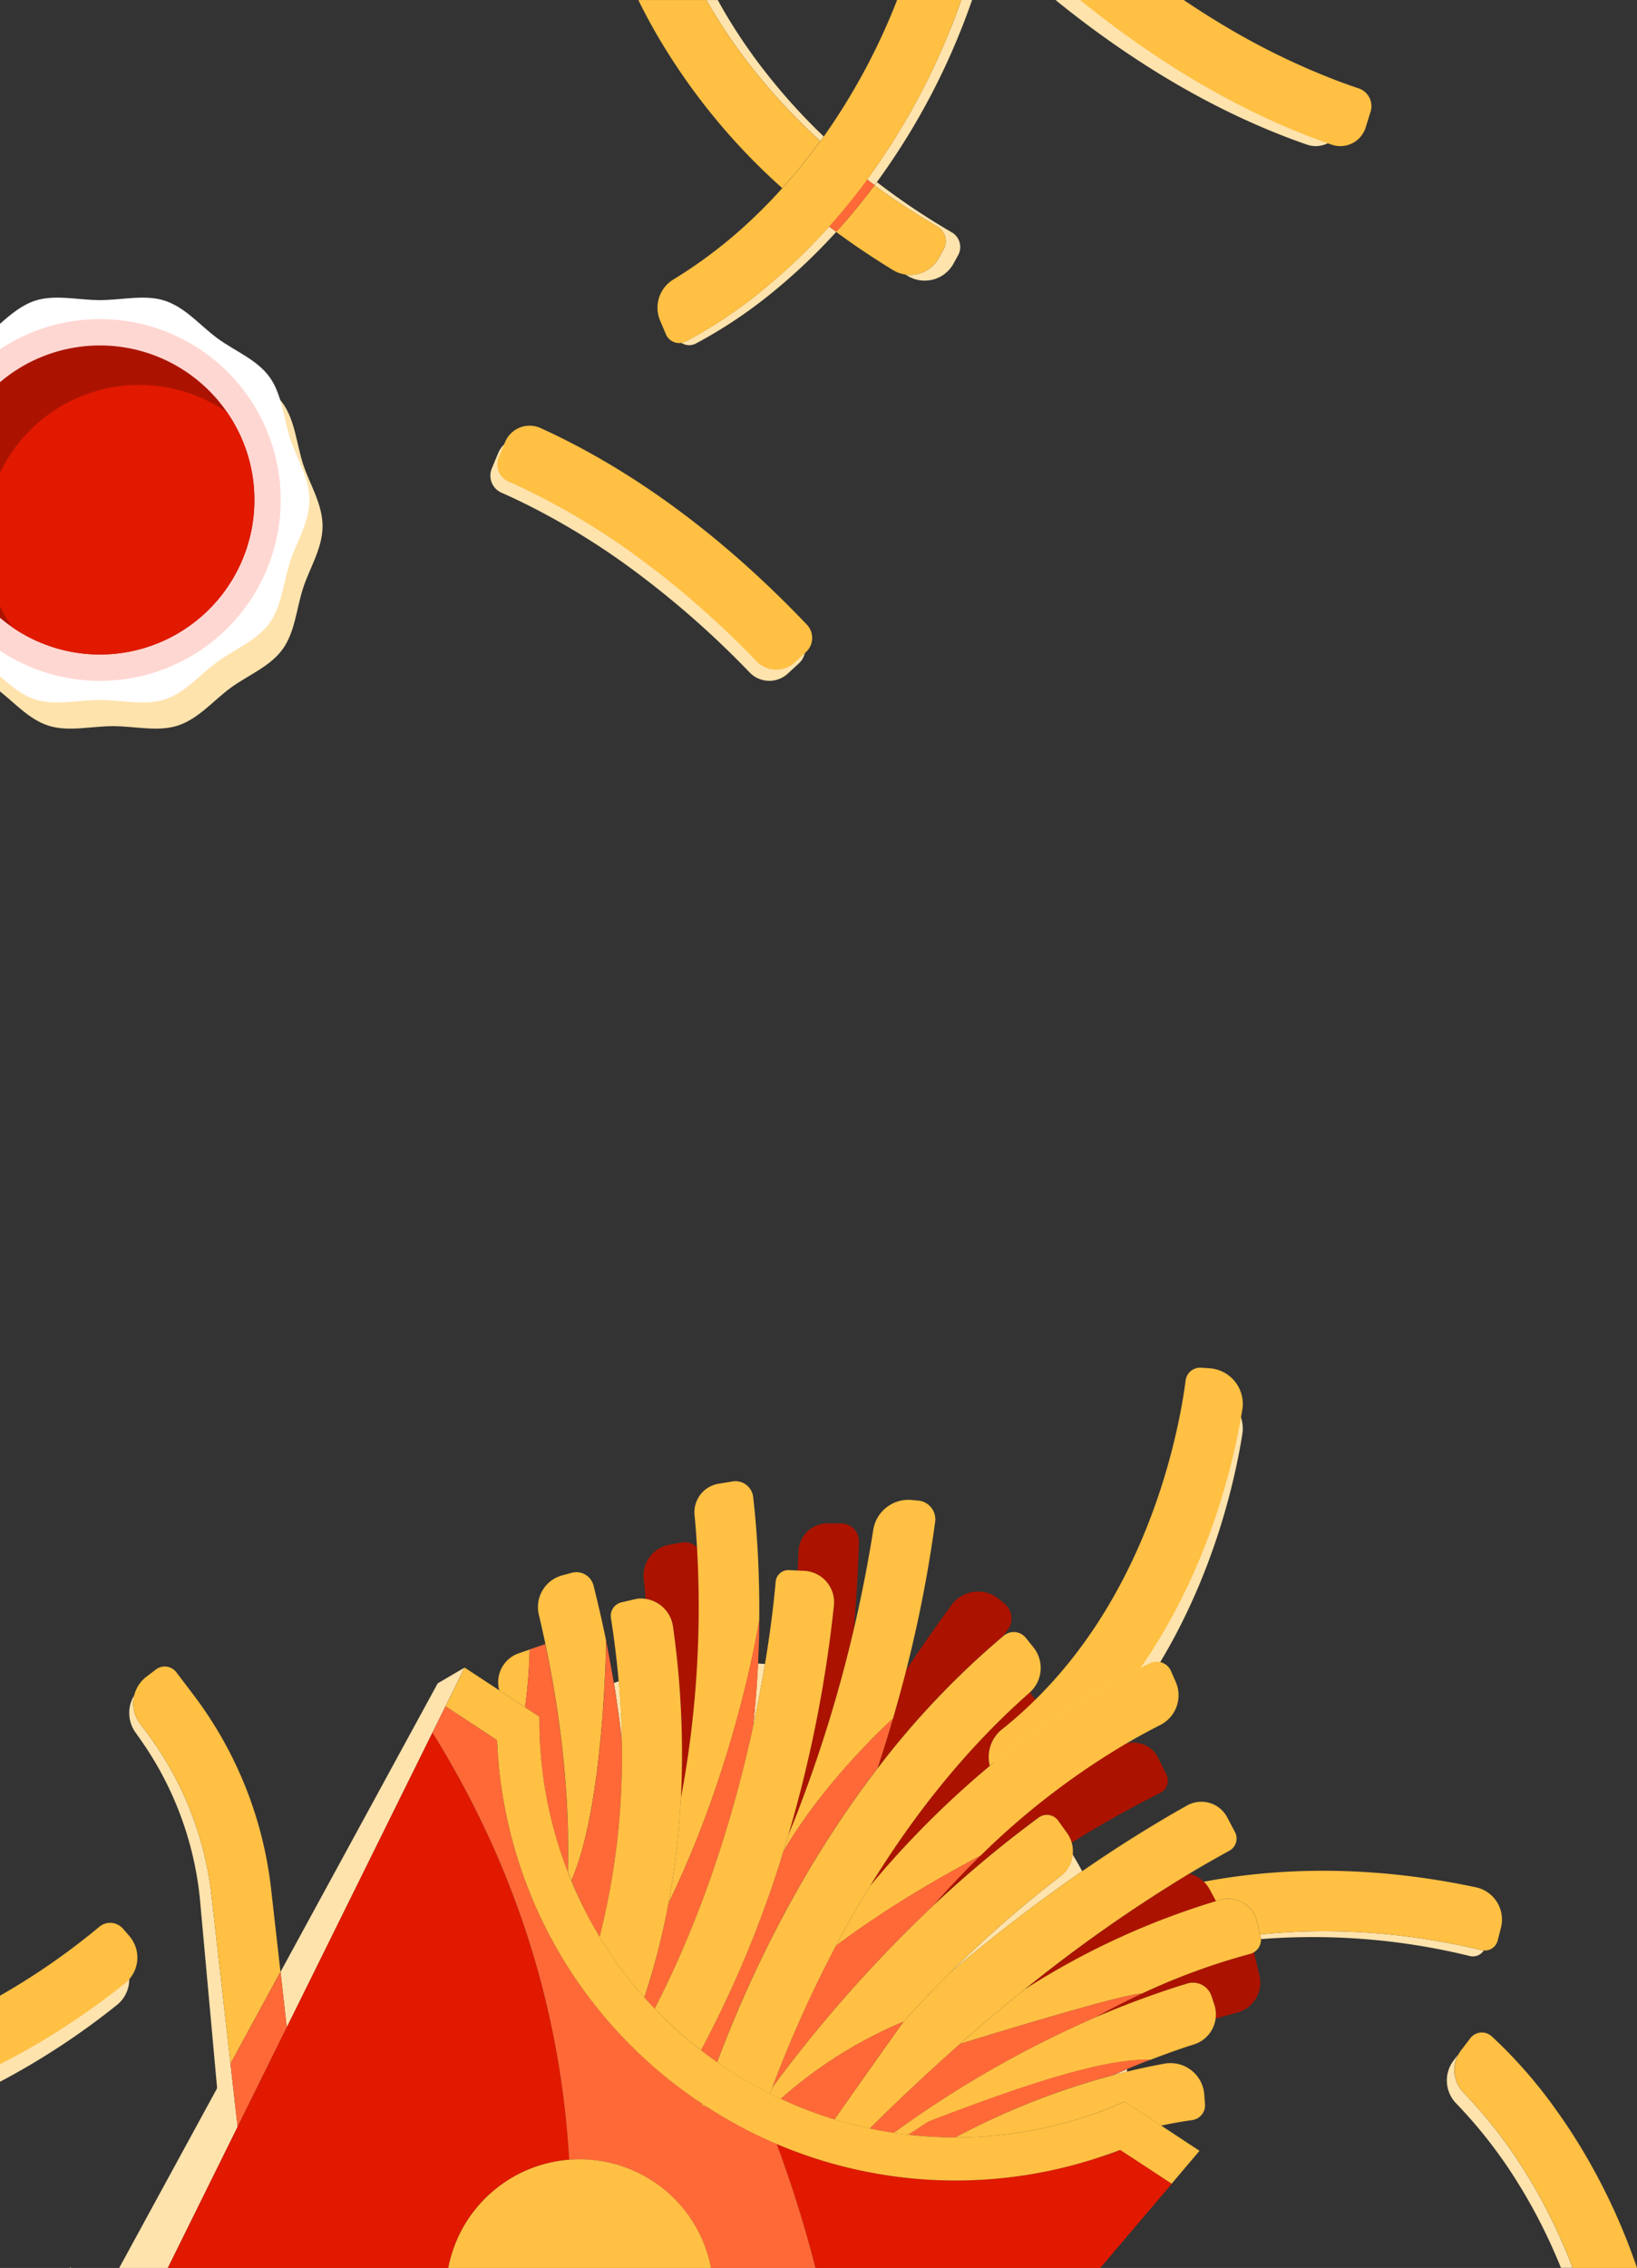 <svg xmlns="http://www.w3.org/2000/svg" viewBox="0 0 590.16 817"><rect x="0" y="0" width="590.16" height="817" fill="#333333" stroke="none"/><defs><style>.cls-1{fill:#ffe3ac}.cls-2{fill:none}.cls-3{fill:#ffc043}.cls-4{fill:#ab1300}.cls-5{fill:#ff6937}.cls-6{fill:#e11900}</style></defs><g id="Layer_2" data-name="Layer 2"><g id="WebLeft"><path class="cls-1" d="M356.85 645.08a12.73 12.73 0 014.36-13.17 149.76 149.76 0 0012-10.66q3.71-3.64 7.08-7.44c34.07-38.21 44.1-86.66 46.78-105 .14-.95.27-1.85.37-2.63a5.24 5.24 0 015.54-4.57l3 .18a12.88 12.88 0 0111.89 14.92c-3.23 19.95-12.24 57.77-36.66 93a273 273 0 00-54.36 35.37z"/><path class="cls-2" d="M537.68 733.52a5.24 5.24 0 00-7.64.7l-3.24 4.23a12.22 12.22 0 00-1.07 1.65l-1.64 2.14a11.87 11.87 0 00.94 15.59 170.94 170.94 0 0123 29.89c.46.75.93 1.52 1.39 2.3a194.39 194.39 0 019.67 18.5c1.24 2.71 2.47 5.54 3.66 8.48h27.37a222.42 222.42 0 00-21.72-45.84c-2.58-4.13-5.15-7.93-7.67-11.4a170 170 0 00-23.05-26.24zm-122.9 48.16l-11-7.19a57.62 57.62 0 01-7.51 2.65c2.52-.83 5-1.7 7.52-2.66zM179.18 627c.06 1.26.13 2.51.22 3.76-.12-1.26-.19-2.51-.22-3.76z"/><path class="cls-1" d="M454.31 696.9c22-2.33 49-1.73 80 5.66a4.58 4.58 0 00.62.08 4.68 4.68 0 01-5 2 238 238 0 00-75.35-6.1 5.51 5.51 0 00-.14-1zM50.52 621l1.85 2.44a120.38 120.38 0 0123.88 59.46l6.84 60.54-3.85 19.4-6.92-76a120.45 120.45 0 00-21.73-60.27l-1.77-2.51a12.11 12.11 0 01-.43-13.34A12.09 12.09 0 0050.52 621z"/><path class="cls-3" d="M454.31 696.9l-1.16-4.79a10.62 10.62 0 00-13.3-7.69l-1.52.46-2.38-4.4a11.38 11.38 0 00-2-2.6c26.37-5 59.41-6.23 98.16 2a11.86 11.86 0 019 14.54l-1.2 4.69a4.72 4.72 0 01-5 3.52 4.58 4.58 0 01-.62-.08c-30.98-7.38-57.97-7.98-79.98-5.65zM83.09 743.43l-6.84-60.54a120.38 120.38 0 00-23.88-59.46L50.52 621a12.1 12.1 0 012.29-17l3.39-2.59a5.27 5.27 0 017.37 1l6 7.9a142.06 142.06 0 0128.16 70.14l3.38 29.88z"/><path class="cls-1" d="M406.32 745.41v.89q-2.43.59-5 1.28c1.62-.74 3.31-1.47 5-2.17zM224.11 626.2c-.05-.47-.11-.93-.17-1.4-.22-1.81-.44-3.61-.68-5.39l-.24-1.8c-.29-2.08-.59-4.14-.9-6.16a2 2 0 010-.26c-.26-1.66-.52-3.31-.79-4.93l1.79-.61q.93 10.74 1.11 21.24c-.06-.23-.09-.46-.12-.69zm47.62-6.42c.07-.66.13-1.32.2-2 .14-1.45.27-2.88.39-4.31.05-.54.1-1.09.14-1.64.16-1.92.31-3.83.43-5.72 0-.28 0-.55.05-.83.11-1.61.2-3.21.28-4.78 0-.42 0-.83.07-1.24l2.5.17a471.09 471.09 0 01-4.28 22.43c.08-.68.15-1.38.22-2.08zm110.52 56.14a11.36 11.36 0 004.43-7.9c1.2 2 2.36 4 3.46 6.06-16.9 11.64-32.73 24-47.21 36.17a407.89 407.89 0 0139.32-34.33z"/><path class="cls-4" d="M356.85 636.14a336.6 336.6 0 00-43.2 43.29c14.9-24.25 33.83-48.87 57.54-69.7l.12-.12 1.94 2.7a149.86 149.86 0 01-12 10.67 12.71 12.71 0 00-4.4 13.16zm-111.37 11.79a326.48 326.48 0 00-2.86-62 11.7 11.7 0 00-9.84-9.95c-.23-2.65-.48-5-.71-7.14a11.31 11.31 0 019.32-12.39l4.52-.77a6 6 0 015.4 1.8 373.13 373.13 0 01-5.83 90.45zm192.31 74.21l-1.05-3.14a7 7 0 00-8.62-4.47l-2.24.68A325.94 325.94 0 00395 726.69l1-.56 2.1-1.15c1.25-.68 2.51-1.35 3.77-2l1.6-.82c2.33-1.18 4.66-2.33 7-3.44a236.69 236.69 0 0140.26-14.88 5.17 5.17 0 001.31-.58l2 8.4a11.15 11.15 0 01-8 13.35c-2.65.71-5.26 1.46-7.85 2.21a11.22 11.22 0 00-.4-5.08zM316.38 637l.78-2.39c.2-.6.38-1.19.58-1.78l.84-2.65.57-1.82c.26-.86.53-1.71.79-2.56l.54-1.8c.26-.86.52-1.72.77-2.57.17-.57.33-1.14.5-1.7.06-.22.13-.44.19-.65 1.61-5.53 3.07-10.89 4.38-16 .13-.5.24-1 .37-1.47 6.64-10 12.26-17.86 16.37-23.45a11.85 11.85 0 0116.94-2.22l2 1.63a7 7 0 011.24 9.69c-.48.63-1 1.33-1.54 2.07A301.91 301.91 0 00316.38 637z"/><path class="cls-3" d="M356.85 636.14a12.71 12.71 0 014.36-13.14 149.86 149.86 0 0012-10.67q3.71-3.64 7.08-7.43c34.07-38.22 44.1-86.67 46.78-105 .14-.95.27-1.85.37-2.63a5.25 5.25 0 015.54-4.57l3 .19a12.87 12.87 0 0111.89 14.92c-3.23 19.94-12.24 57.76-36.66 93a273.43 273.43 0 00-54.36 35.33z"/><path class="cls-4" d="M381.42 655.85a5 5 0 00-7-1.12 417 417 0 00-38 31.7c5.3-6 11-12 17-17.94A270.7 270.7 0 01406 628.11a9.93 9.93 0 0111.6 5.24l2.94 6a4.92 4.92 0 01-2.24 6.53c-11.36 5.69-22 11.71-31.95 17.93a10.91 10.91 0 00-1.68-3.51zM436 680.48l2.38 4.4a274.57 274.57 0 00-69 31.84A529.2 529.2 0 01428.71 675a11 11 0 015.28 2.89 11.38 11.38 0 012.01 2.59zm-128.19-93.59a494.87 494.87 0 01-20.51 66.47q-1.49 3.81-3.08 7.65a465.82 465.82 0 0016.42-82.69 11.31 11.31 0 00-10.72-12.42l-2.38-.11c.13-2.56.24-4.91.33-7a10.46 10.46 0 0110.55-10h4.87a6.41 6.41 0 015.73 3.7 6.17 6.17 0 01.64 2.93c-.2 6.72-.66 17.89-1.85 31.47z"/><path class="cls-3" d="M321.93 619.1c-.11.1-24.19 21.65-39.52 47.93q.94-3 1.81-6 1.59-3.84 3.08-7.65a494.87 494.87 0 0020.51-66.47c3.5-15 5.69-27.36 7-35.77a12.84 12.84 0 0113.87-10.79l2.38.22a6.78 6.78 0 016.08 7.62 473.7 473.7 0 01-10.43 53.44c-.13.49-.24 1-.37 1.47a617.23 617.23 0 01-4.41 16zm-3.35 11.1l.57-1.82zm1.36-4.38l.54-1.8zm-2.78 8.81c.2-.6.38-1.19.58-1.78-.2.59-.38 1.15-.58 1.78zm4.09-13.18c.17-.57.33-1.14.5-1.7-.17.56-.33 1.13-.5 1.7zm-130.31-27.21a178.22 178.22 0 01-1.65 20.8l-9.29-6.11-.06-.21a11 11 0 017-13.11l9.61-3.34z"/><path class="cls-5" d="M196.58 592.27c4.59 21.79 9 51.33 8.08 82a150.91 150.91 0 01-10.21-55.81l-5.16-3.46a178.22 178.22 0 001.65-20.8z"/><path class="cls-3" d="M309.87 588.8v-.83c.02.28.01.56 0 .83zm-.19 6.11c0-.57.05-1.14.07-1.71-.02.57-.05 1.14-.07 1.71zM241 685.64a285.32 285.32 0 004.45-37.71 373.13 373.13 0 005.83-90.45c-.26-4.58-.58-8.53-.89-11.75a10.39 10.39 0 018.71-11.24l.85-.14 4.18-.68a6.41 6.41 0 017.39 5.56c.34 2.95.74 6.79 1.1 11.42.67 8.54 1.22 19.76 1.1 32.88-.18 1.33-8.15 51.67-32.72 102.11zm31.32-72.15zm-.59 6.29c.07-.66.13-1.32.2-2-.07.68-.13 1.34-.2 2zm37.37-13.65v-.83c.03.28.02.55 0 .83zm.42-7.37v.52l-.06 1.24z"/><path class="cls-5" d="M273.22 600.52c-.08 1.57-.17 3.17-.28 4.78 0 .28 0 .55-.05.83-.12 1.89-.27 3.8-.43 5.72 0 .55-.09 1.1-.14 1.64-.12 1.43-.25 2.86-.39 4.31-.07.66-.13 1.32-.2 2s-.14 1.4-.22 2.1c-6.28 29.1-17.08 65.91-35.51 101.71-1.27-1.32-2.5-2.68-3.72-4a257.07 257.07 0 008.72-33.97c24.54-50.44 32.51-100.78 32.72-102.11 0 1.47 0 3-.06 4.48v.83c0 1.45-.07 2.92-.12 4.4l-.06 1.71c-.05 1.27-.11 2.55-.17 3.85z"/><path class="cls-3" d="M257 603.33c-.29-1.66-.59-3.3-.89-4.91.29 1.58.59 3.25.89 4.91zm-1.13-6.17q-.57-3-1.15-5.82.59 2.85 1.15 5.82zm-31.93 27.64c-.22-1.81-.44-3.61-.68-5.39.24 1.78.46 3.59.68 5.39zm-2.89-19.92c.08.46.16.91.24 1.38.27 1.62.53 3.27.79 4.93-.33-2.14-.68-4.19-1.03-6.31zM206 677.48c-.45-1.07-.87-2.15-1.29-3.24.9-30.64-3.49-60.18-8.08-82-.79-3.76-1.59-7.3-2.37-10.57a11.84 11.84 0 018.43-14.17l3.42-.92a6.38 6.38 0 017.86 4.59c1.51 5.94 3.07 12.65 4.56 19.95-.06.47-.64 59.29-12.53 86.36zm18.19-50.59v.1l-.09-.79c.04.23.07.46.09.69zm-1.19-9.28c-.29-2.08-.59-4.14-.9-6.16.33 2.02.63 4.08.9 6.16z"/><path class="cls-5" d="M222.08 611.19a2 2 0 000 .26c.31 2 .61 4.08.9 6.16l.24 1.8c.24 1.78.46 3.58.68 5.39.06.47.12.93.17 1.4l.09.79a264.47 264.47 0 01-8 70.74A149 149 0 01206 677.48c11.94-27.07 12.52-85.89 12.53-86.33a1.77 1.77 0 000 .2q.57 2.85 1.14 5.82c.08.42.15.84.23 1.26.3 1.61.6 3.25.89 4.91l.27 1.55c.34 2.11.69 4.16 1.02 6.3z"/><path class="cls-3" d="M410.49 718.72l1.16-.56c-6.36.3-39.36 10.09-65.59 18.15a663.45 663.45 0 0123.25-19.59 274.57 274.57 0 0169-31.84l1.52-.46a10.62 10.62 0 0113.3 7.69l1.16 4.79.16.63a5.51 5.51 0 01.14 1 5.23 5.23 0 01-2.55 4.75 5.17 5.17 0 01-1.31.58 236.69 236.69 0 00-40.24 14.86zM396 726.13l2.1-1.15zm5.88-3.13l1.6-.82z"/><path class="cls-5" d="M346.06 736.31c26.23-8.06 59.23-17.85 65.59-18.15l-1.16.56c-2.35 1.11-4.68 2.26-7 3.44l-1.6.82c-1.26.65-2.52 1.32-3.77 2l-2.1 1.15-1 .56a385.86 385.86 0 00-72.83 41.66q-4.33-.66-8.64-1.56c9.55-9.5 20.45-19.86 32.51-30.48z"/><path class="cls-3" d="M353.5 668.49c-11.86 6.25-33.42 18.32-52.19 32.54 3.76-7.1 7.86-14.33 12.33-21.6a336.6 336.6 0 0143.2-43.29 273.43 273.43 0 0154.39-35.37c1.13-.55 2.26-1.1 3.4-1.63a5.59 5.59 0 017.5 2.78l1.72 3.91a12 12 0 01-5.62 15.61q-6.23 3.18-12.23 6.67a270.7 270.7 0 00-52.5 40.38z"/><path class="cls-5" d="M301.32 701c18.77-14.22 40.33-26.29 52.19-32.54a324.436 324.436 0 00-17 17.94 492.59 492.59 0 00-58.1 65.6 439 439 0 0122.91-51z"/><path class="cls-3" d="M242.62 585.93a326.48 326.48 0 012.86 62 285.32 285.32 0 01-4.48 37.71 257.07 257.07 0 01-8.73 33.93 149.15 149.15 0 01-16.11-21.84 264.47 264.47 0 008-70.74v-.1q-.18-10.5-1.11-21.24-1-11.26-2.79-22.75a5 5 0 013.79-5.68l5.6-1.29a11.46 11.46 0 013.1.05 11.7 11.7 0 019.87 9.95zm126.69 130.79a663.45 663.45 0 00-23.25 19.59c-12 10.62-23 21-32.52 30.48q-6.41-1.35-12.74-3.28c13.78-19.66 24.86-35.16 24.88-35.19q8.19-9.08 17.25-18.07c14.48-12.21 30.31-24.53 47.21-36.17 12.11-8.35 24.76-16.35 37.84-23.69a10.54 10.54 0 0114.45 4.29l2.81 5.33a5 5 0 01-2.05 6.7q-7.32 4-14.48 8.28a529.2 529.2 0 00-59.4 41.73z"/><path class="cls-3" d="M382.25 675.92a407.89 407.89 0 00-39.32 34.33q-9.06 9-17.25 18.07a159.13 159.13 0 00-44.2 27.79c-1.3-.61-2.6-1.23-3.9-1.88.27-.73.55-1.47.83-2.21a492.59 492.59 0 0158.07-65.58 417 417 0 0138-31.7 5 5 0 017 1.12l3.22 4.49a10.91 10.91 0 011.68 3.51 11.33 11.33 0 01-4.07 12.07z"/><path class="cls-5" d="M325.68 728.31s-11.1 15.53-24.88 35.19a148.51 148.51 0 01-19.32-7.41 159.13 159.13 0 0144.2-27.78zM253 758.32l-1.08-1.32 1.26.86c-.05.14-.1.32-.18.46zM282.41 667c15.33-26.28 39.41-47.83 39.52-47.93-.06.21-.13.43-.19.65-.17.56-.33 1.13-.5 1.7-.25.85-.51 1.71-.77 2.57l-.54 1.8c-.26.85-.53 1.7-.79 2.56l-.57 1.82-.84 2.65c-.2.59-.38 1.18-.58 1.78l-.78 2.39c-28.55 37.12-46.91 76.79-57.85 105.86-2-1.38-3.91-2.81-5.81-4.27a401 401 0 0029.7-71.58z"/><path class="cls-3" d="M300.64 578.33A465.82 465.82 0 01284.22 661q-.87 3-1.81 6a401 401 0 01-29.69 71.58 150.68 150.68 0 01-16.7-15c18.41-35.8 29.21-72.62 35.49-101.73a471.09 471.09 0 004.28-22.43c2.28-13.71 3.37-24.13 3.85-29.64a4.56 4.56 0 014.77-4.16l3.13.15 2.38.11a11.31 11.31 0 0110.72 12.45zm13.01 101.1c-4.47 7.27-8.57 14.5-12.33 21.6a439 439 0 00-22.91 51c-.28.74-.56 1.48-.83 2.21a150.07 150.07 0 01-15.43-8.87c-1.23-.81-2.43-1.63-3.62-2.47 10.94-29.07 29.3-68.74 57.85-105.86a301.91 301.91 0 0145.36-47.69l.14-.12a5.57 5.57 0 017.94.78l2.76 3.44a11.85 11.85 0 01-1.27 16.18l-.12.12c-23.71 20.81-42.64 45.43-57.54 69.68zm-59.97 78.8c.43.29.88.56 1.32.84-1.19-.38-1.83-.6-1.83-.6l-.13-.15c0-.14.09-.28.14-.42zm81.06 6.07l-7.26 4.75c-1.77-.2-3.54-.44-5.3-.7A385.86 385.86 0 01395 726.69a325.94 325.94 0 0130.87-11.49l2.24-.68a7 7 0 018.62 4.47l1.05 3.15a11.34 11.34 0 01-7.36 14.35c-1.2.37-2.23.7-2.93.93-4.26 1.42-8.51 3-12.75 4.59-17.48-.43-46.93 9.59-80 22.29z"/><path class="cls-5" d="M344.38 770a149.6 149.6 0 01-16.9-1l7.26-4.75c33.07-12.7 62.52-22.72 80-22.29-2.82 1.09-5.62 2.22-8.43 3.4-1.69.7-3.38 1.43-5.07 2.17A267.19 267.19 0 00344.38 770z"/><path class="cls-3" d="M344.38 770a267.19 267.19 0 0156.87-22.43q2.61-.69 5-1.28c5.17-1.26 9.75-2.2 13.6-2.89a12.21 12.21 0 0114.31 11.13l.26 3.46a5.38 5.38 0 01-4.59 5.74c-2.74.4-6.57 1-11.22 2l-13.16-8.64A151 151 0 01344.38 770z"/><path class="cls-1" d="M161.55 615.26l-.94-.6-14.92 30.16-42.31 85.52-2.25-20L157.8 606.4l9.7-5.68-6.89 13.92zM83.09 743.43l2.57 22.74L60.51 817H42.97l34.48-63.23 5.64-10.34z"/><path class="cls-5" d="M101.13 710.34l2.25 20-17.72 35.83-2.57-22.74 18.04-33.09z"/><path class="cls-6" d="M280 772.34a164.76 164.76 0 00116.33 4.8 57.62 57.62 0 007.51-2.65l11 7.19 7.6 5L396.66 817H294a448.52 448.52 0 00-14-44.66zm-194.34-6.17l17.72-35.83 42.31-85.52 14.92-30.16-4.69 9.49c33.23 53.57 46.55 106.53 49.28 153.85a48.22 48.22 0 00-43.59 39H60.51z"/><path class="cls-5" d="M214.05 778.13a48.58 48.58 0 00-8.85-.12c-2.73-47.33-16-100.29-49.28-153.86l4.69-9.49.94.6 17.62 11.59v.16c0 1.24.1 2.49.22 3.76A164.9 164.9 0 00251.92 757l1.12 1.28.13.15s.64.22 1.83.6a166.4 166.4 0 0025 13.27 448.52 448.52 0 0114 44.7h-37.7a48.23 48.23 0 00-42.25-38.87z"/><path class="cls-3" d="M403.83 774.48c-2.49 1-5 1.83-7.52 2.66A164.76 164.76 0 01255 759.07c-.44-.28-.89-.55-1.32-.84l-.5-.33-1.26-.86a164.9 164.9 0 01-72.52-126.27c-.09-1.25-.16-2.5-.22-3.76v-.16l-17.62-11.59-.94-.61 6.89-13.92 12.5 8.21 9.29 6.11 5.16 3.39a150.91 150.91 0 0010.21 55.81c.42 1.09.84 2.17 1.29 3.24a149 149 0 0026.35 42.09c1.22 1.36 2.45 2.72 3.72 4a150.68 150.68 0 0016.7 15c1.9 1.46 3.83 2.89 5.81 4.27 1.19.84 2.39 1.66 3.62 2.47a150.07 150.07 0 0015.43 8.87c1.3.65 2.6 1.27 3.9 1.88a148.51 148.51 0 0019.32 7.41q6.33 1.93 12.74 3.28 4.31.9 8.64 1.56c1.76.26 3.53.5 5.3.7a150.86 150.86 0 0078-11.93l13.16 8.64 13.79 9.07-10.05 11.85-7.6-5zM205.2 778a48.21 48.21 0 0151.12 39h-94.71a48.22 48.22 0 0143.59-39z"/><path class="cls-1" d="M527.74 754a169.68 169.68 0 0123 29.89c.46.74.93 1.51 1.39 2.3a192 192 0 019.67 18.5c1.76 3.84 3.49 7.94 5.16 12.27h-4.21c-1.19-2.94-2.42-5.77-3.66-8.48a194.39 194.39 0 00-9.67-18.5c-.46-.78-.93-1.55-1.39-2.3a170.94 170.94 0 00-23-29.89 11.87 11.87 0 01-.94-15.59l1.64-2.14a11.9 11.9 0 002.01 13.94z"/><path class="cls-3" d="M560.77 759.76c2.52 3.47 5.09 7.27 7.67 11.4A222.42 222.42 0 01590.16 817H567c-1.67-4.33-3.4-8.43-5.16-12.27a192 192 0 00-9.67-18.5c-.46-.79-.93-1.56-1.39-2.3a169.68 169.68 0 00-23-29.89 11.9 11.9 0 01-2-13.94 12.22 12.22 0 011.07-1.65l3.24-4.23a5.24 5.24 0 017.64-.7 170 170 0 0123.04 26.24z"/><path class="cls-1" d="M25.4 817h-.3l.51-.34a3.87 3.87 0 01-.21.34z"/><path class="cls-2" d="M262.49 6.49a195.81 195.81 0 0011.75 17.25A216.19 216.19 0 00297 49.15 230.11 230.11 0 00323.42 0h-64.66c.76 1.37 1.54 2.76 2.36 4.17.44.76.88 1.54 1.37 2.32z"/><path class="cls-1" d="M315.33 66.68l-.08.1a254.11 254.11 0 0022.67 14.83 6.08 6.08 0 012.27 8.21l-1.69 3.07a11.88 11.88 0 01-12.08 6l.78.48A11.86 11.86 0 00343.73 95l1.69-3.07a6.11 6.11 0 00-2.27-8.22 251.17 251.17 0 01-27-18.09l-.8 1.09zM257.27 4.41A192 192 0 00269 21.67a217.18 217.18 0 0026.74 29.15c.4-.55.81-1.1 1.21-1.67a216.19 216.19 0 01-22.72-25.41 195.81 195.81 0 01-11.74-17.25c-.47-.78-.93-1.56-1.37-2.31-.82-1.41-1.6-2.8-2.36-4.17h-4.07c.4.69.79 1.39 1.2 2.09s.9 1.53 1.38 2.31zm29.21 89.94c-3.53 3.34-7 6.37-10.29 9.1A169.84 169.84 0 01247.24 123a5.09 5.09 0 01-1.61.5 5.18 5.18 0 005.22.26 169.21 169.21 0 0029-19.57c3.31-2.73 6.76-5.76 10.29-9.1 3.71-3.5 7.51-7.36 11.34-11.56l-2.58-1.92c-4.22 4.69-8.37 8.92-12.42 12.74zm28.77-27.57l.08-.1-.08.1z"/><path class="cls-1" d="M312.62 64.68c.9.67 1.79 1.34 2.71 2l.8-1.09A250.67 250.67 0 00350.45 0h-3.88a250.82 250.82 0 01-33.95 64.68z"/><path class="cls-3" d="M282 67.77c2.14-2.37 4.31-4.88 6.51-7.57 2.38-2.92 4.79-6.06 7.2-9.38A217.18 217.18 0 01269 21.67a192 192 0 01-11.73-17.26c-.48-.78-.93-1.56-1.38-2.31s-.8-1.4-1.2-2.09h-24.56q2.72 5.57 6.17 11.63A227.68 227.68 0 00282 67.77zm56.5 25.12l1.69-3.07a6.08 6.08 0 00-2.27-8.21 254.11 254.11 0 01-22.67-14.83c-4.56 6.11-9.17 11.65-13.74 16.68-.87-.63-1.72-1.27-2.58-1.91a.27.27 0 01-.07.08l2.58 1.92c6.37 4.69 13.19 9.29 20.53 13.76a11.87 11.87 0 0016.53-4.42z"/><path class="cls-5" d="M315.25 66.78l.08-.1c-.92-.66-1.81-1.33-2.71-2-4.53 6.17-9.12 11.78-13.69 16.87.86.64 1.71 1.28 2.58 1.91 4.57-5.03 9.18-10.57 13.74-16.68z"/><path class="cls-3" d="M295.75 50.82c-2.41 3.32-4.82 6.46-7.2 9.38-2.2 2.69-4.37 5.2-6.51 7.57-2.57 2.86-5.09 5.5-7.51 7.9-.64.64-1.29 1.27-1.92 1.87a170.25 170.25 0 01-29.83 23.13 11.87 11.87 0 00-4.78 14.85l2.07 4.9a5.21 5.21 0 005.61 3.1 5.09 5.09 0 001.61-.5 169.84 169.84 0 0028.95-19.57c3.31-2.73 6.76-5.76 10.29-9.1 4-3.82 8.2-8 12.38-12.72a.27.27 0 00.07-.08c4.57-5.09 9.16-10.7 13.69-16.87A250.82 250.82 0 00346.57 0h-23.15A230.11 230.11 0 01297 49.15c-.44.57-.85 1.12-1.25 1.67z"/><path class="cls-1" d="M42.14 722.28A266.78 266.78 0 010 749.93v-24.88a248.72 248.72 0 0032.9-23.15 6.07 6.07 0 016.56-.78 6 6 0 011.93 1.48l2.3 2.64a11.86 11.86 0 01-1.55 17.04z"/><path class="cls-3" d="M45.07 714.46A264.92 264.92 0 010 743.62v-24.7a247.9 247.9 0 0035.83-24.84 6.07 6.07 0 016.56-.78 6.31 6.31 0 011.93 1.47l2.3 2.65a11.87 11.87 0 01-1.55 17.04z"/><path class="cls-1" d="M0 249.07c5.55 4.4 10.6 10.11 17.4 12.32 7.18 2.33 15.38.2 23.34.2s16.17 2.13 23.35-.2c7.44-2.42 12.81-9 19-13.56s14.21-7.64 18.76-13.9 5-14.68 7.44-22.12c2.33-7.19 7-14.32 7-22.28s-4.65-15.09-7-22.27c-2.42-7.44-2.93-15.93-7.44-22.13s-12.5-9.34-18.75-13.89-11.57-11.14-19-13.56c-7.18-2.33-15.39-.2-23.35-.2s-16.16-2.13-23.34.2C10.6 119.89 5.55 125.6 0 130z"/><path d="M111.56 180.11c0 8-4.65 15.09-7 22.28-2.42 7.44-2.93 15.93-7.44 22.12s-12.5 9.35-18.75 13.9-11.57 11.14-19 13.56c-7.18 2.33-15.39.2-23.35.2s-16.16 2.13-23.34-.2C7.84 250.4 3.88 247 0 243.64v-127c3.88-3.4 7.84-6.76 12.69-8.33 7.18-2.33 15.38-.2 23.34-.2s16.17-2.13 23.35.2c7.45 2.42 12.81 9 19 13.56s14.2 7.64 18.75 13.89 5 14.69 7.44 22.13c2.34 7.11 6.99 14.26 6.99 22.22z" fill="#fff"/><path d="M101.19 180.11A65.17 65.17 0 010 234.41V125.82a65.16 65.16 0 01101.19 54.29z" fill="#ffd7d2"/><path class="cls-4" d="M91.71 180.12a55.68 55.68 0 01-87.3 45.81q-2.3-1.59-4.41-3.39v-84.86a55.68 55.68 0 0181.85 10.81 55.36 55.36 0 019.86 31.63z"/><path class="cls-6" d="M91.71 180.12a55.68 55.68 0 01-87.3 45.81A53.8 53.8 0 010 218.32v-48a55.68 55.68 0 0181.85-21.8 55.36 55.36 0 019.86 31.6z"/><path class="cls-1" d="M179.57 163.29a9.57 9.57 0 0112.8-5.06c27.85 12.65 61.11 34.19 96 70.81a6.93 6.93 0 01-.31 9.88l-4.06 3.74c-.23.21-.48.41-.72.61a9.85 9.85 0 01-13-1 333.05 333.05 0 00-42.63-37.4 261.05 261.05 0 00-37.54-23q-4.81-2.4-9.3-4.37a6.71 6.71 0 01-3.51-8.72z"/><path class="cls-3" d="M182.08 159.27a9.58 9.58 0 0112.8-5.07c27.84 12.66 61.11 34.2 96 70.82a6.92 6.92 0 01-.32 9.88l-4.05 3.74c-.23.21-.48.41-.73.61a9.85 9.85 0 01-13-1 332.38 332.38 0 00-42.63-37.4 260.51 260.51 0 00-37.54-23q-4.8-2.4-9.29-4.37a6.72 6.72 0 01-3.52-8.72z"/><path class="cls-1" d="M485.25 40.21l-1.77 5.68a9.57 9.57 0 01-12.28 6.22c-26-9-57-24.82-90.68-52.11h37.35c4.74 3.2 9.38 6.14 13.92 8.86a260.25 260.25 0 0039.5 19.48c3.33 1.3 6.56 2.46 9.66 3.5a6.73 6.73 0 014.3 8.37z"/><path class="cls-3" d="M494.12 40.21l-1.77 5.68a9.57 9.57 0 01-12.28 6.22c-26-9-57-24.82-90.68-52.11h37.35c4.74 3.2 9.38 6.14 13.92 8.86a260.25 260.25 0 0039.5 19.48c3.33 1.3 6.56 2.46 9.66 3.5a6.73 6.73 0 014.3 8.37z"/></g></g></svg>